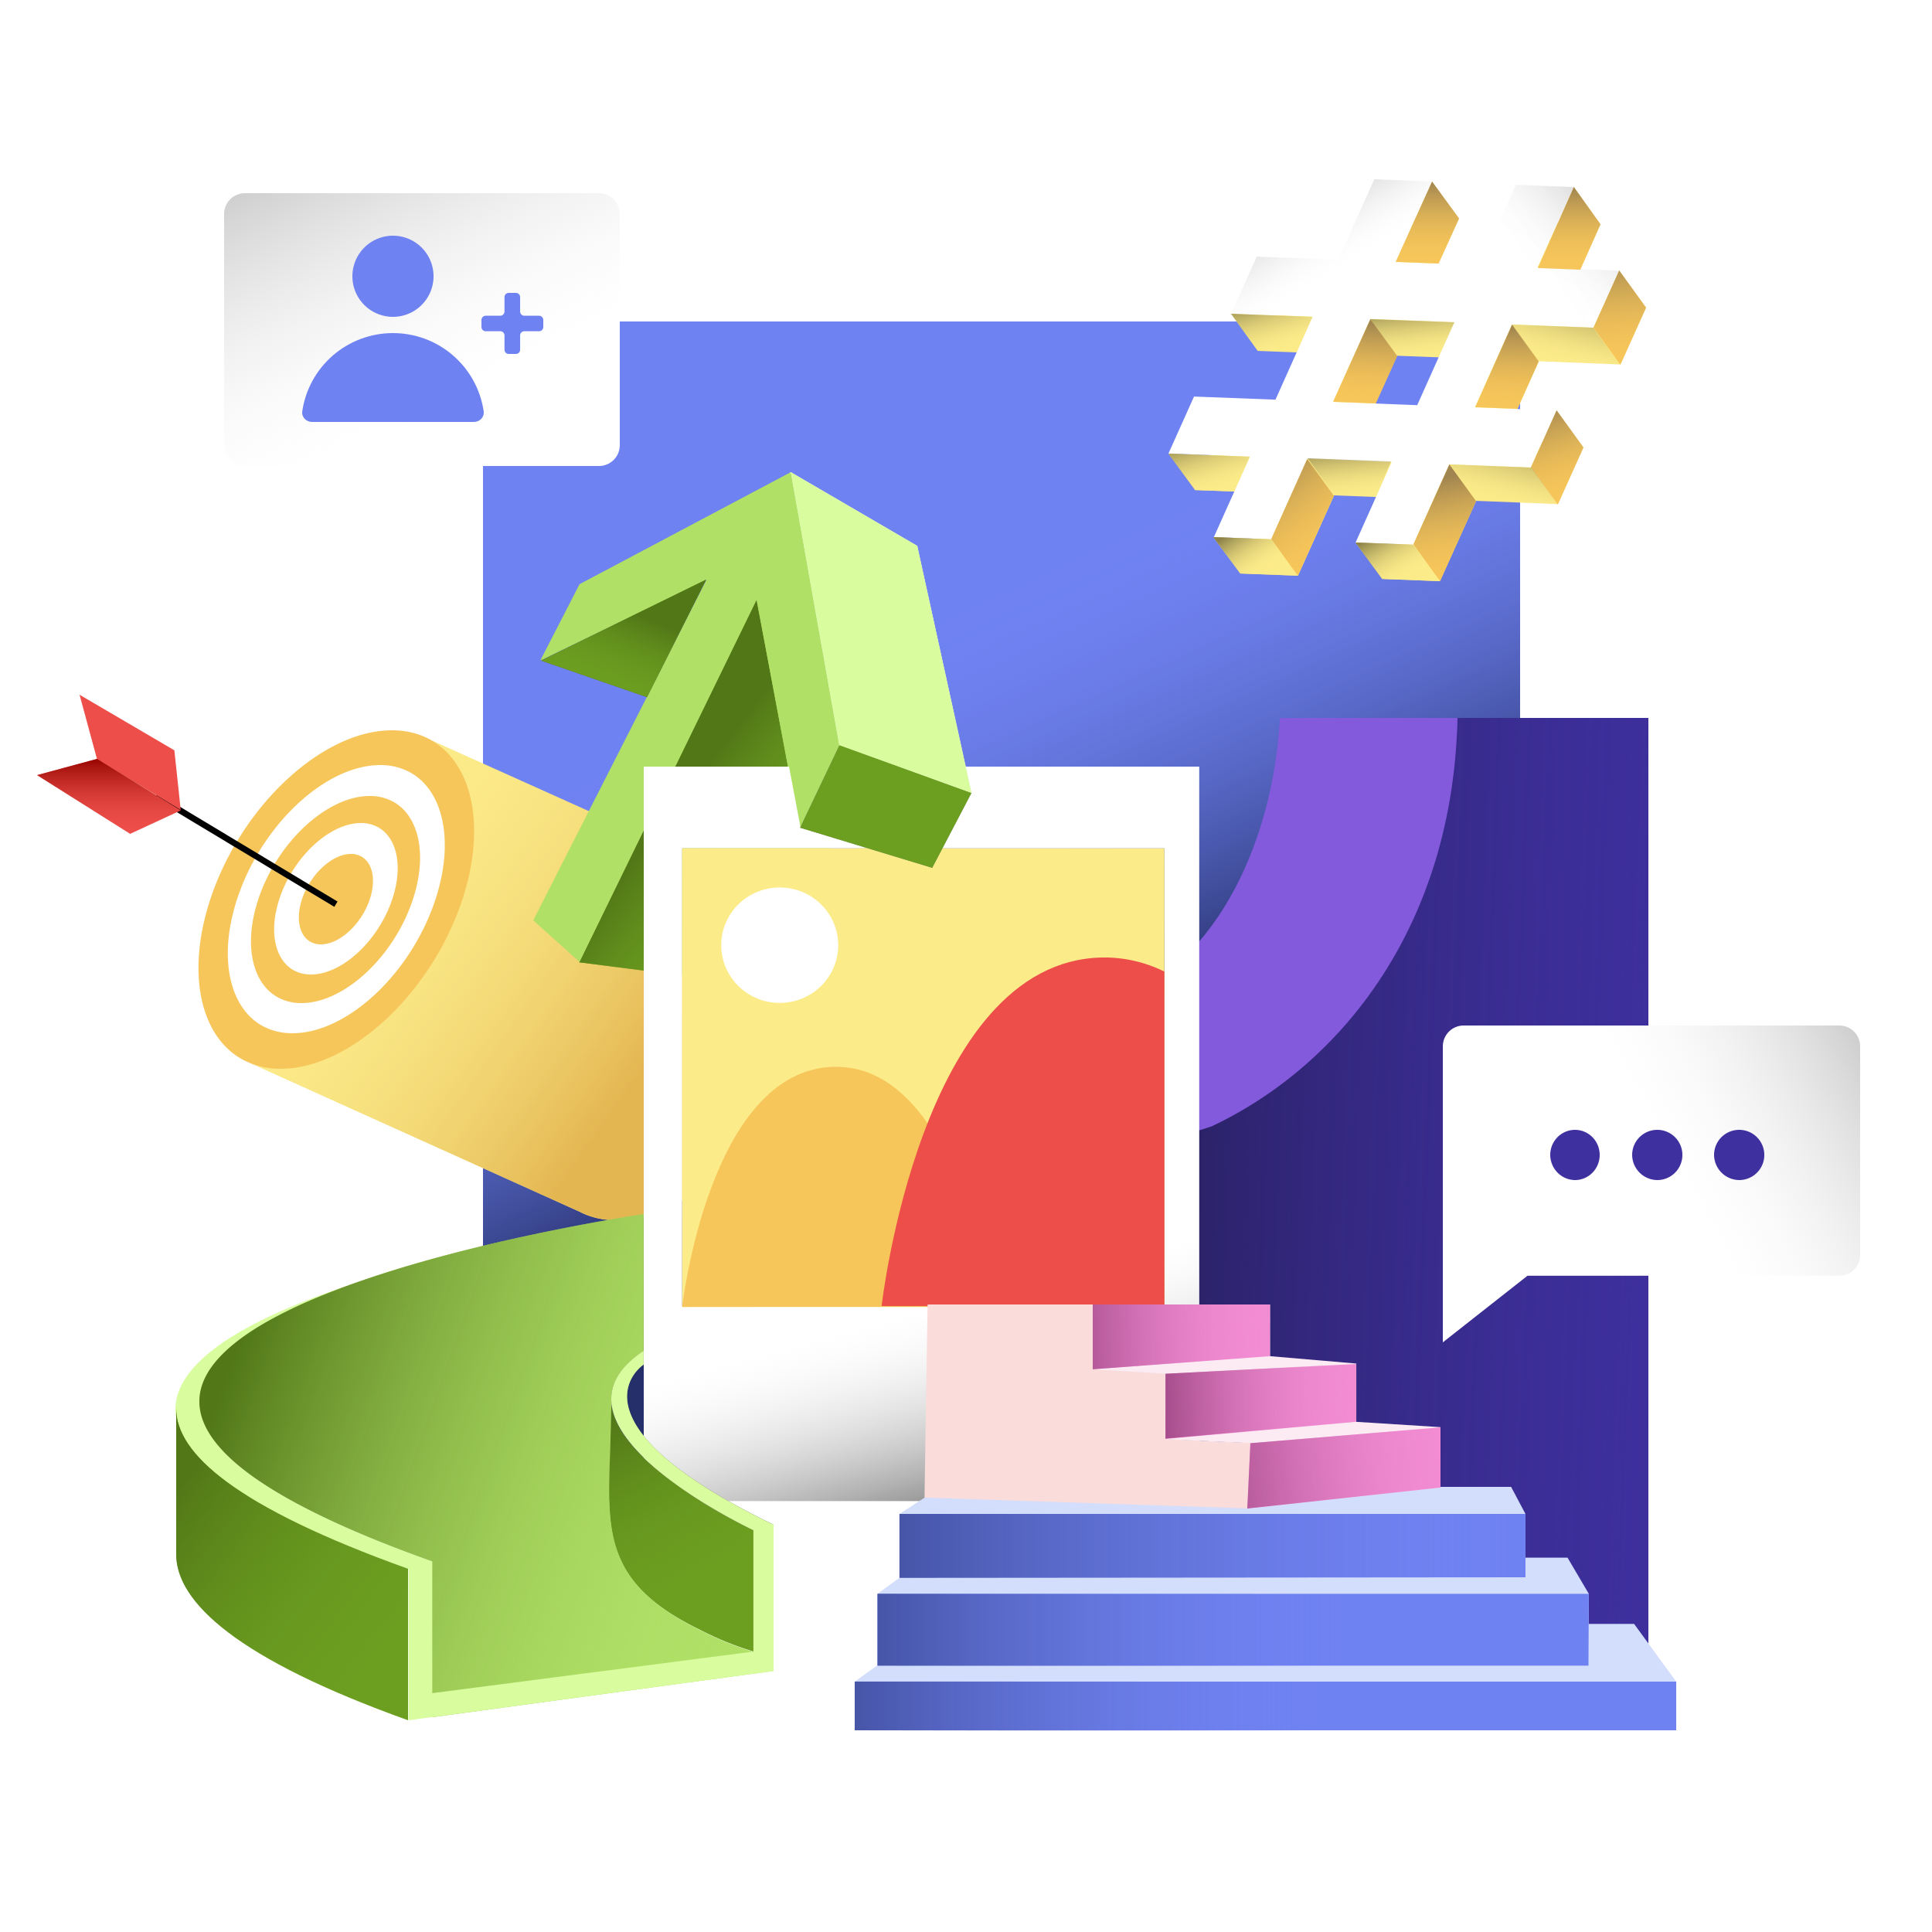 <svg xmlns="http://www.w3.org/2000/svg" viewBox="0 0 3000 3000" width="3000" height="3000"><g transform="translate(750.0 499.2) rotate(0.0 805.2 915.6) scale(1.2 1.2)"><svg width="1342" height="1526" viewBox="0 0 1342 1526"><linearGradient id="a" gradientTransform="matrix(1 0 0 -1 2473.959 -1848.675)" gradientUnits="userSpaceOnUse" x1="-1716.503" x2="-1958.213" y1="-2799.584" y2="-2274.235"><stop offset="0" stop-color="#252f6a"/><stop offset="1" stop-color="#6f82f1" stop-opacity="0"/></linearGradient><path d="M1342 0H0v1526h1342z" fill="#6f82f1"/><path d="M1342 0H0v1526h1342z" fill="url(#a)"/></svg></g><g transform="translate(1840.8 1114.8) rotate(0.0 359.4 720) scale(1.2 1.2)"><svg width="599" height="1200" viewBox="0 0 599 1200"><linearGradient id="b" gradientTransform="matrix(1 0 0 -1 2473.959 -9508.005)" gradientUnits="userSpaceOnUse" x1="-2553.614" x2="-1677.374" y1="-10093.094" y2="-10127.554"><stop offset="0" stop-color="#271f5c"/><stop offset="1" stop-color="#3f30a0" stop-opacity="0"/></linearGradient><path d="M599 0v1200H0V373.17c9.41.98 18.87 1.47 28.33 1.47 175.17 0 317.86-166.55 323.7-374.64H599z" fill="#3f30a0"/><path d="M599 0v1200H0V373.17c9.41.98 18.87 1.47 28.33 1.47 175.17 0 317.86-166.55 323.7-374.64H599z" fill="url(#b)"/><path d="M352 0c-5.84 268.12-149.7 449.01-318.28 528.56-9.44 2.7-9.44 4.05-33.72 9.44V308.06C67.81 242.14 114.8 129.86 122.3.04z" fill="#835adb"/></svg></g><g transform="translate(57.6 1078.8) rotate(0.0 600.0 408.0) scale(1.199 1.2)"><svg width="1000.999" height="680" viewBox="0 0 1000.999 680"><linearGradient id="c" gradientTransform="matrix(1 0 0 -1 2473.959 -962.672)" gradientUnits="userSpaceOnUse" x1="-2085.875" x2="-1690.609" y1="-1171.089" y2="-1450.139"><stop offset="0" stop-color="#fceb89" stop-opacity="0"/><stop offset="1" stop-color="#e3b652"/></linearGradient><linearGradient id="d" gradientTransform="matrix(1 0 0 -1 2473.959 -962.672)" gradientUnits="userSpaceOnUse" x1="-2380.959" x2="-2380.959" y1="-1045.672" y2="-1142.672"><stop offset="0" stop-color="#970500"/><stop offset="1" stop-color="#ed4e49" stop-opacity="0"/></linearGradient><path d="M276 477a85.445 85.445 0 0 1-9-4z" fill="#cacaca"/><path d="M985.75 461.19C945.95 582.02 840.487 680 750.359 680c-18.004 0-34.054-3.9-47.867-11.12L276 476.64a104.817 104.817 0 0 0 38.38 6.84c90.195 0 195.646-97.97 235.441-218.84 27.41-83.14 16.643-155.45-22.114-192.517A92.393 92.393 0 0 0 508.571 58L937.22 250.88a92.241 92.241 0 0 1 26.38 17.79c38.76 37.01 49.54 109.33 22.15 192.52z" fill="#fceb89"/><path d="M985.75 461.19C945.95 582.02 840.487 680 750.359 680c-18.004 0-34.054-3.9-47.867-11.12L276 476.64a104.817 104.817 0 0 0 38.38 6.84c90.195 0 195.646-97.97 235.441-218.84 27.41-83.14 16.643-155.45-22.114-192.517A92.393 92.393 0 0 0 508.571 58L937.22 250.88a92.241 92.241 0 0 1 26.38 17.79c38.76 37.01 49.54 109.33 22.15 192.52z" fill="url(#c)"/><path d="M550.743 265.04C510.917 385.98 405.548 484 315.43 484c-13.105.12-26.117-2.2-38.37-6.85l-9.431-4.27c-55.48-28.95-75.231-111.07-43.382-207.92C264.018 144.07 369.455 46 459.587 46c18.861 0 35.621 4.313 49.848 12.237a92.265 92.265 0 0 1 19.132 14.124c38.801 37.119 49.579 109.489 22.176 192.679z" fill="#f7c65a"/><path d="M516.017 264.51C484.664 360.37 401.736 438 330.761 438a82.637 82.637 0 0 1-30.197-5.4l-7.475-3.38c-43.588-22.95-59.157-87.97-34.096-164.71 31.353-95.86 114.281-173.5 185.256-173.5a79.439 79.439 0 0 1 39.272 9.68 73.402 73.402 0 0 1 15.059 11.19c30.492 29.43 38.963 86.76 17.437 152.63z" fill="#fff"/><path d="M486.643 264.98C462.229 339.05 397.569 399 342.265 399a64.908 64.908 0 0 1-23.522-4.19l-5.827-2.63c-33.972-17.68-46.112-67.95-26.55-127.16 24.333-74.07 89.074-134.01 144.364-134.01a62.216 62.216 0 0 1 30.606 7.49 56.538 56.538 0 0 1 11.735 8.63c23.765 22.69 30.376 66.97 13.572 117.85z" fill="#f7c65a"/><path d="M460.154 264c-17.855 54.13-65.061 98-105.476 98a47.62 47.62 0 0 1-17.197-3.06l-4.235-1.92c-24.833-12.94-33.693-49.67-19.401-93.02 17.841-54.11 65.061-97.99 105.477-97.99a45.258 45.258 0 0 1 22.345 5.49 40.914 40.914 0 0 1 8.578 6.32c17.371 16.59 22.198 48.96 9.909 86.18z" fill="#fff"/><path d="M430.942 264.47C420.231 296.74 391.885 323 367.623 323c-3.524.04-7.025-.58-10.318-1.83l-2.556-1.09c-14.876-7.68-20.218-29.68-11.658-55.56 10.725-32.28 39.071-58.52 63.332-58.52a27.67 27.67 0 0 1 13.429 3.28 25.355 25.355 0 0 1 5.139 3.78c10.36 9.86 13.254 29.19 5.951 51.41z" fill="#f7c65a"/><path d="m151.94 134.43 4.12-6.858 233 140-4.12 6.857z"/><path d="M77.662 83.507 186 149l-8.238-77.118L55 0z" fill="#ed4e49"/><path d="M77.635 83 186 149.65 120.482 180 0 103.99z" fill="#ed4e49"/><path d="M77.635 83 186 149.65 120.482 180 0 103.99z" fill="url(#d)"/></svg></g><g transform="translate(828.0 733.2) rotate(0.0 340.2 397.8) scale(1.209 1.209)"><svg width="563" height="658" viewBox="0 0 563 658"><linearGradient id="e" gradientTransform="matrix(1 0 0 -1 2473.959 -4137.005)" gradientUnits="userSpaceOnUse" x1="-2279.819" x2="-2140.844" y1="-4549.847" y2="-4657.987"><stop offset="0" stop-color="#517717"/><stop offset="1" stop-color="#6c9e20" stop-opacity="0"/></linearGradient><linearGradient xmlns:xlink="http://www.w3.org/1999/xlink" id="f" x1="-2353.218" x2="-2391.777" xlink:href="#e" y1="-4314.992" y2="-4412.652"/><linearGradient xmlns:xlink="http://www.w3.org/1999/xlink" id="g" x1="-2077.685" x2="-1975.945" xlink:href="#e" y1="-4477.762" y2="-4652.943"/><path d="M59 629.49 280.154 658 394 464.11 286.62 163z" fill="#6c9e20"/><path d="M59 629.49 280.154 658 394 464.11 286.62 163z" fill="url(#e)"/><path d="M59.464 629 286.77 163.607l55.96 297.123L394 353.964 331.05 0 59.464 143.902 9.337 241.391l213.3-103.294L0 575.62z" fill="#b0e066"/><path d="M10 241.988 146.136 289 222 138z" fill="#575756"/><path d="M392.83 353 342 460.08 512.35 512 563 415.06z" fill="#9c9c9b"/><path d="m330 0 163.05 95.329L563 415l-170.49-61.751z" fill="#ececec"/><path d="m394 354.175-11.34 23.655-11.16 23.29L342.8 461l-15.63-83.17-40.23-214.094L182.625 377.8l-65.065-32.023 29.184-57.504 76.208-150.148L10 241.526l50.041-97.538L331.16 0z" fill="#b0e066"/><path d="m222 138-75.864 151L10 241.988z" fill="#6c9e20"/><path d="m222 138-75.864 151L10 241.988z" fill="url(#f)"/><path d="m563 415.06-35.25 67.48-15.4 29.46-96.68-29.46-28.85-8.81L342 460.08l28.49-60.01 11.09-23.34L392.83 353l65.06 23.72z" fill="#6c9e20"/><path d="m563 415.06-35.25 67.48-15.4 29.46-96.68-29.46-28.85-8.81L342 460.08l28.49-60.01 11.09-23.34L392.83 353l65.06 23.72z" fill="url(#g)"/><path d="m563 415-105.32-38.15-65.17-23.601L330 0l163.05 95.342 61.6 281.508z" fill="#d9fd9e"/></svg></g><g transform="translate(999.6 1190.4) rotate(0.0 431.4 570) scale(1.203 1.203)"><svg width="717" height="948" viewBox="0 0 717 948"><linearGradient id="h" gradientTransform="matrix(1 0 0 -1 2473.959 -8202.005)" gradientUnits="userSpaceOnUse" x1="-1951.297" x2="-2059.617" y1="-9287.292" y2="-8883.942"><stop offset=".124" stop-color="#1f1f1f"/><stop offset="1" stop-color="#f3f3f3" stop-opacity="0"/></linearGradient><path d="M229.67 0H0v948h717V0zm442.36 696.35H49.651v-590.9H672.03z" fill="#fff"/><path d="M229.67 0H0v948h717V0zm442.36 696.35H49.651v-590.9H672.03z" fill="url(#h)"/><path d="M672.03 105.45H49.651v592l622.379-1.1z" fill="#fceb89"/><path d="M175.5 305c41.7 0 75.5-33.34 75.5-74.5S217.2 156 175.5 156 100 189.36 100 230.5s33.8 74.5 75.5 74.5z" fill="#fff"/><path d="M449.651 697.45h-400s34.505-306.58 195.95-309.97c44.59-.93 80.12 22.3 108.21 56.39 73.51 89.44 95.84 253.58 95.84 253.58z" fill="#f7c65a"/><path d="M672.03 264.54v431.81h-365s50.05-445.01 284.19-449.96c27.53-.63 56.16 5.86 80.81 18.15z" fill="#ed4e49"/></svg></g><g transform="translate(348.0 300.0) rotate(0.0 307.2 211.8) scale(1.2 1.2)"><svg width="512" height="353" viewBox="0 0 512 353"><linearGradient id="i" gradientTransform="matrix(1 0 0 -1 2473.959 -8872.675)" gradientUnits="userSpaceOnUse" x1="-2371.928" x2="-2164.443" y1="-8733.229" y2="-9158.99"><stop offset=".032" stop-color="#bcbbbb"/><stop offset="1" stop-color="#fff" stop-opacity="0"/></linearGradient><path d="M485.053 0H26.947A26.946 26.946 0 0 0 0 26.947v299.106A26.947 26.947 0 0 0 26.947 353h458.106A26.946 26.946 0 0 0 512 326.053V26.947A26.947 26.947 0 0 0 485.053 0z" fill="#fff"/><path d="M485.053 0H26.947A26.946 26.946 0 0 0 0 26.947v299.106A26.947 26.947 0 0 0 26.947 353h458.106A26.946 26.946 0 0 0 512 326.053V26.947A26.947 26.947 0 0 0 485.053 0z" fill="url(#i)"/><g fill="#6f82f1"><path d="M218.5 160a52.503 52.503 0 0 0 51.491-62.742 52.503 52.503 0 0 0-41.249-41.249 52.502 52.502 0 0 0-53.894 22.324 52.494 52.494 0 0 0 6.529 66.29A52.499 52.499 0 0 0 218.5 160z"/><path d="M335.871 282.198c1.108 7.521-5.079 13.802-12.683 13.802H113.823c-7.618 0-13.791-6.281-12.697-13.802 4.134-28.118 18.267-53.814 39.818-72.394S190.025 181 218.505 181s56.011 10.224 77.562 28.804 35.684 44.276 39.818 72.394z" fill-rule="evenodd"/><path d="M333 164.055a5.535 5.535 0 0 1 1.628-3.893 5.465 5.465 0 0 1 3.893-1.597h18.763a5.485 5.485 0 0 0 3.888-1.592 5.531 5.531 0 0 0 1.633-3.885V134.49a5.528 5.528 0 0 1 1.623-3.888 5.485 5.485 0 0 1 3.885-1.602h9.201a5.485 5.485 0 0 1 3.893 1.597 5.526 5.526 0 0 1 1.628 3.893v18.598a5.531 5.531 0 0 0 1.633 3.885 5.485 5.485 0 0 0 3.888 1.592h18.923a5.465 5.465 0 0 1 3.893 1.597 5.522 5.522 0 0 1 1.628 3.893v9.064a5.535 5.535 0 0 1-1.628 3.893 5.465 5.465 0 0 1-3.893 1.597h-18.91a5.485 5.485 0 0 0-3.888 1.592 5.531 5.531 0 0 0-1.633 3.885v18.437a5.52 5.52 0 0 1-1.629 3.889 5.469 5.469 0 0 1-3.892 1.588h-9.214a5.46 5.46 0 0 1-3.884-1.593 5.517 5.517 0 0 1-1.624-3.884v-18.437a5.531 5.531 0 0 0-1.633-3.885 5.485 5.485 0 0 0-3.888-1.592h-18.763a5.465 5.465 0 0 1-3.893-1.597 5.522 5.522 0 0 1-1.628-3.893z"/></g></svg></g><g transform="translate(1814.4 278.4) rotate(0.0 370.8 312.0) scale(1.2 1.2)"><svg width="618" height="520" viewBox="0 0 618 520"><linearGradient id="j" gradientTransform="matrix(1 0 0 -1 2473.959 -10852.672)" gradientUnits="userSpaceOnUse" x1="-2319.017" x2="-2049.347" y1="-10863.736" y2="-11308.987"><stop offset="0" stop-color="#bcbbbb"/><stop offset=".248" stop-color="#fff" stop-opacity="0"/></linearGradient><linearGradient xmlns:xlink="http://www.w3.org/1999/xlink" id="m" x1="-1911.496" x2="-2409.476" xlink:href="#j" y1="-10822.784" y2="-11312.381"/><linearGradient id="l" gradientTransform="matrix(1 0 0 -1 2473.959 -10852.672)" gradientUnits="userSpaceOnUse" x1="-2385.059" x2="-2349.409" y1="-11304.607" y2="-11357.956"><stop offset="0" stop-color="#8d834a"/><stop offset="1" stop-color="#fceb89" stop-opacity="0"/></linearGradient><linearGradient id="k" gradientTransform="matrix(1 0 0 -1 2473.959 -10852.672)" gradientUnits="userSpaceOnUse" x1="-2352.526" x2="-2263.886" y1="-11223.096" y2="-11337.286"><stop offset="0" stop-color="#a08550"/><stop offset="1" stop-color="#f7c65a" stop-opacity="0"/></linearGradient><linearGradient xmlns:xlink="http://www.w3.org/1999/xlink" id="n" x1="-2215.608" x2="-2221.138" xlink:href="#k" y1="-11038.405" y2="-11142.582"/><linearGradient xmlns:xlink="http://www.w3.org/1999/xlink" id="o" x1="-2138.959" x2="-2138.959" xlink:href="#k" y1="-10855.672" y2="-10961.672"/><linearGradient xmlns:xlink="http://www.w3.org/1999/xlink" id="p" x1="-1955.459" x2="-1955.459" xlink:href="#k" y1="-10862.672" y2="-10969.672"/><linearGradient xmlns:xlink="http://www.w3.org/1999/xlink" id="q" x1="-2033.766" x2="-2036.896" xlink:href="#k" y1="-11043.763" y2="-11149.645"/><linearGradient xmlns:xlink="http://www.w3.org/1999/xlink" id="r" x1="-2127.289" x2="-2102.639" xlink:href="#k" y1="-11239.985" y2="-11370.053"/><linearGradient xmlns:xlink="http://www.w3.org/1999/xlink" id="s" x1="-1992.361" x2="-1953.14" xlink:href="#k" y1="-11146.306" y2="-11267.926"/><linearGradient xmlns:xlink="http://www.w3.org/1999/xlink" id="t" x1="-1897.128" x2="-1884.618" xlink:href="#k" y1="-10950.431" y2="-11092.201"/><linearGradient xmlns:xlink="http://www.w3.org/1999/xlink" id="u" x1="-2024.843" x2="-2045.843" xlink:href="#l" y1="-11184.503" y2="-11272.263"/><linearGradient xmlns:xlink="http://www.w3.org/1999/xlink" id="v" x1="-1944.843" x2="-1965.843" xlink:href="#l" y1="-11003.503" y2="-11091.263"/><linearGradient xmlns:xlink="http://www.w3.org/1999/xlink" id="w" x1="-2242.358" x2="-2234.438" xlink:href="#l" y1="-11194.705" y2="-11264.041"/><linearGradient xmlns:xlink="http://www.w3.org/1999/xlink" id="x" x1="-2160.749" x2="-2153.189" xlink:href="#l" y1="-11015.061" y2="-11083.087"/><linearGradient xmlns:xlink="http://www.w3.org/1999/xlink" id="y" x1="-2429.3" x2="-2408.28" xlink:href="#l" y1="-11183.502" y2="-11253.728"/><linearGradient xmlns:xlink="http://www.w3.org/1999/xlink" id="z" x1="-2348.3" x2="-2327.28" xlink:href="#l" y1="-11002.502" y2="-11072.728"/><linearGradient xmlns:xlink="http://www.w3.org/1999/xlink" id="A" x1="-2199.825" x2="-2166.645" xlink:href="#l" y1="-11308.845" y2="-11366.444"/><path d="M584.89 239.531 618 165.919l-105.59-4.04 46.74-103.886-74.77-2.896-46.72 103.9-108.88-4.215 46.76-103.9L300.77 48l-46.76 103.873-105.54-4.04-33.12 73.558 105.6 4.04-48.21 107.118-105.63-4.04L34 402.067l105.59 4.04-46.74 103.887 74.77 2.882 46.76-103.873 108.86 4.215-46.74 103.873L351.27 520l46.76-103.9 105.58 4.04 33.12-73.544-105.6-4.04 48.21-107.119zM356.35 339.647l-108.88-4.216 48.22-107.118 108.86 4.215z" fill="#fceb89"/><path d="M549.95 191.942 583 118.226l-105.42-4.048 46.68-104.096-74.63-2.97-46.67 104.123-108.69-4.224L340.95 2.902 266.29 0l-46.67 104.109-105.39-4.048-33.07 73.702 105.39 4.049-48.1 107.362-105.39-4.049L0 354.828l105.42 4.048-46.68 104.11 74.64 2.902 46.68-104.123 108.67 4.237-46.66 104.11L316.71 473l46.7-104.123 105.4 4.049 33.05-73.703-105.4-4.048 48.11-107.349zm-228.1 100.344-108.69-4.224 48.13-107.348 108.67 4.224z" fill="#fff"/><path d="M549.95 191.942 583 118.226l-105.42-4.048 46.68-104.096-74.63-2.97-46.67 104.123-108.69-4.224L340.95 2.902 266.29 0l-46.67 104.109-105.39-4.048-33.07 73.702 105.39 4.049-48.1 107.362-105.39-4.049L0 354.828l105.42 4.048-46.68 104.11 74.64 2.902 46.68-104.123 108.67 4.237-46.66 104.11L316.71 473l46.7-104.123 105.4 4.049 33.05-73.703-105.4-4.048 48.11-107.349zm-228.1 100.344-108.69-4.224 48.13-107.348 108.67 4.224z" fill="url(#j)"/><path d="M549.95 191.942 583 118.226l-105.42-4.048 46.68-104.096-74.63-2.97-46.67 104.123-108.69-4.224L340.95 2.902 266.29 0l-46.67 104.109-105.39-4.048-33.07 73.702 105.39 4.049-48.1 107.362-105.39-4.049L0 354.828l105.42 4.048-46.68 104.11 74.64 2.902 46.68-104.123 108.67 4.237-46.66 104.11L316.71 473l46.7-104.123 105.4 4.049 33.05-73.703-105.4-4.048 48.11-107.349zm-228.1 100.344-108.69-4.224 48.13-107.348 108.67 4.224z" fill="url(#m)"/><path d="m0 355 34.45 47.088L84.58 404 105 359.036zm58 108 34.83 47.155L168 513l-34.83-47.142z" fill="#fceb89"/><path d="m58 463 34.83 47.155L168 513l-34.83-47.142z" fill="url(#l)"/><path d="m242 470 34.51 47.129L351 520l-34.51-47.142z" fill="#fceb89"/><path d="M179.53 362 214 409.566 167.47 513 133 465.447z" fill="#f7c65a"/><path d="M179.53 362 214 409.566 167.47 513 133 465.447z" fill="url(#k)"/><path d="M261.32 181 296 228.665 268.31 290 213 287.876z" fill="#f7c65a"/><path d="M261.32 181 296 228.665 268.31 290 213 287.876z" fill="url(#n)"/><path d="m81 174 34.45 48.036L165.58 224 186 178.117z" fill="#fceb89"/><path d="M294 106.859 341.1 3 376 50.742 349.59 109z" fill="#f7c65a"/><path d="M294 106.859 341.1 3 376 50.742 349.59 109z" fill="url(#o)"/><path d="M478 114.852 524.53 10 559 58.199 532.91 117z" fill="#f7c65a"/><path d="M478 114.852 524.53 10 559 58.199 532.91 117z" fill="url(#p)"/><path d="M444.71 188 479 235.655 451.6 297l-54.6-2.136z" fill="#f7c65a"/><path d="M444.71 188 479 235.655 451.6 297l-54.6-2.136z" fill="url(#q)"/><path d="M317 472.371 351.47 520 398 416.549 363.53 369z" fill="#f7c65a"/><path d="M317 472.371 351.47 520 398 416.549 363.53 369z" fill="url(#r)"/><path d="M469 372.961 503.8 421l33.2-73.961L502.26 299z" fill="#f7c65a"/><path d="M469 372.961 503.8 421l33.2-73.961L502.26 299z" fill="url(#s)"/><path d="M550 191.975 584.77 240 618 166.039 583.23 118z" fill="#f7c65a"/><path d="M550 191.975 584.77 240 618 166.039 583.23 118z" fill="url(#t)"/><path d="M398.33 416.948 364 369l105.67 4.052L504 421z" fill="url(#u)"/><path d="M478.33 235.948 444 188l105.67 4.052L584 240z" fill="url(#v)"/><path d="M214.88 409.28 180 361l108 4.08L267.2 412z" fill="url(#w)"/><path d="M296.2 228.333 261 181l109 4-20.99 46z" fill="url(#x)"/><path d="M105 359.054 0 355l34.33 47.973L84.81 405z" fill="url(#y)"/><path d="M186 178.054 81 174l34.33 47.973L165.81 224z" fill="url(#z)"/><path d="M316.69 472.667 242 470l34.31 47.333L351 520z" fill="url(#A)"/></svg></g><g transform="translate(272.4 1885.2) rotate(0.0 464.4 393.0) scale(1.2 1.2)"><svg width="774" height="655" viewBox="0 0 774 655"><linearGradient id="B" gradientTransform="matrix(1 0 0 -1 2473.959 -4131.005)" gradientUnits="userSpaceOnUse" x1="-2475.603" x2="-2194.725" y1="-4490.241" y2="-4702.691"><stop offset="0" stop-color="#517717"/><stop offset="1" stop-color="#6c9e20" stop-opacity="0"/></linearGradient><linearGradient xmlns:xlink="http://www.w3.org/1999/xlink" id="C" x1="-1898.487" x2="-1788.954" xlink:href="#B" y1="-4389.125" y2="-4604.315"/><linearGradient id="D" gradientTransform="matrix(1 0 0 -1 2473.959 -4131.005)" gradientUnits="userSpaceOnUse" x1="-2400.286" x2="-1726.143" y1="-4316.435" y2="-4555.195"><stop offset="0" stop-color="#517717"/><stop offset="1" stop-color="#b0e066" stop-opacity="0"/></linearGradient><path d="M333 449.73v201.03L301.629 655V459.52c-112.015-39.8-187.928-77.17-235.571-111.99C19.602 313.59 0 282.04 0 252.97 0 178.12 129.973 119.74 266.133 79 92.495 135.08-54.963 220.61 90.594 332.72 137.711 368.99 215.471 408.01 333 449.73z" fill="#d9fd9e"/><path d="M301 459.01V655C80.991 576.23 1 502.52 1 440.16V252c0 29.14 19.493 60.77 65.677 94.77C114.112 381.73 189.583 419.13 301 459.01z" fill="#6c9e20"/><path d="M301 459.01V655C80.991 576.23 1 502.52 1 440.16V252c0 29.14 19.493 60.77 65.677 94.77C114.112 381.73 189.583 419.13 301 459.01z" fill="url(#B)"/><path d="m681.204 371.78-.98-.62C649.355 351.42 614.46 325.38 591 297c15.166 18.74 35.096 36.14 55.725 51.44l.59.43A597.033 597.033 0 0 0 701 384a821.755 821.755 0 0 1-19.796-12.22z" fill="#706f6f"/><path d="M748 408.69V566a403.159 403.159 0 0 1-69.671-28.32c-45.748-22.14-74.004-45.23-91.294-70.75-14.626-21.6-21.407-44.94-24.219-70.95-3.755-34.28-.673-73.17.269-118.75.201-10.07.713-20.47.699-31.23.269 1.51.579 3.01.956 4.52 6.35 35.36 43.056 70.45 81.982 98.51l.579.42a602.14 602.14 0 0 0 54.292 34.96c18.582 10.65 33.813 18.26 41.348 21.86l.928.46.229.1.646.31.417.2.753.37.512.24c.158.06.311.13.457.21.135.09.31.15.444.22l.471.2.175.1z" fill="#6c9e20"/><path d="M748 408.69V566a403.159 403.159 0 0 1-69.671-28.32c-45.748-22.14-74.004-45.23-91.294-70.75-14.626-21.6-21.407-44.94-24.219-70.95-3.755-34.28-.673-73.17.269-118.75.201-10.07.713-20.47.699-31.23.269 1.51.579 3.01.956 4.52 6.35 35.36 43.056 70.45 81.982 98.51l.579.42a602.14 602.14 0 0 0 54.292 34.96c18.582 10.65 33.813 18.26 41.348 21.86l.928.46.229.1.646.31.417.2.753.37.512.24c.158.06.311.13.457.21.135.09.31.15.444.22l.471.2.175.1z" fill="url(#C)"/><path d="M773.91 401.89c-2.39-1.16-4.75-2.31-7.08-3.47l-.28-.13-6.73-3.33c-3.68-1.87-7.3-3.7-10.844-5.55-2.021-1.04-4.041-2.06-5.967-3.1-4.436-2.32-8.741-4.62-12.916-6.88a737.885 737.885 0 0 1-23.637-13.32l-6.735-4.04c-4.417-2.7-8.709-5.34-12.875-7.92l-4.041-2.59c-3.69-2.36-7.241-4.7-10.653-7.03-2.29-1.53-4.512-3.06-6.64-4.59-106.792-74.55-82.737-121.42-67.666-138l.579-.62.579-.62 1.199-1.18c.714-.69 1.347-1.35 1.98-1.83l.633-.55c.8-.69 1.636-1.34 2.505-1.94V177c-31.678 20.99-42.937 43.76-41.133 66.56 0-.59-.134-1.1-.188-1.75v3.29c.269 1.51.579 3.04.956 4.56a87.153 87.153 0 0 0 2.923 9.62c.121.32.229.65.364.97a108.82 108.82 0 0 0 4.862 10.97 146.42 146.42 0 0 0 17.051 25.79l.363.45c23.664 28.41 58.871 54.5 89.983 74.27l.983.62a578.61 578.61 0 0 0 20.068 12.2c18.546 10.73 33.766 18.39 41.281 22.04l.929.44.229.12.647.31.404.2.754.37.525.24c.158.06.311.13.458.22.14.08.284.15.431.21l.472.21.175.09 5.052-1.35 1.04-.28.52-.14 1.68-.46 1.77-.47 4.43-1.2 2.21-.59 4.51-1.22 1.67-.46.74-.2.66-.17.84-.23.95-.27h.07z" fill="#706f6f"/><path d="M774 401.36V591.2l-26.2 3.54-5.919.81L332.42 651V449.46C215.013 407.68 137.291 368.47 90.204 332.2-55.277 219.83 92.065 134.07 265.647 77.92 423.829 26.7 605.906 0 605.906 0v177.32c-31.634 20.89-43.486 43.58-41.679 66.29 0-.6-.135-1.11-.189-1.76v3.32c0 10.78-.499 21.24-.701 31.35-.931 45.75-4.046 84.78-.256 119.19 2.831 26.09 9.587 49.53 24.177 71.2 17.246 25.61 45.455 48.8 91.072 71.02a401.413 401.413 0 0 0 69.484 28.41V408.42l5.056-1.35 1.03-.28.52-.15 1.69-.45 1.76-.47 4.43-1.2 2.21-.58 4.49-1.22 1.68-.45.74-.2.65-.18.84-.22.96-.27z" fill="#b0e066"/><path d="M774 401.36V591.2l-26.2 3.54-5.919.81L332.42 651V449.46C215.013 407.68 137.291 368.47 90.204 332.2-55.277 219.83 92.065 134.07 265.647 77.92 423.829 26.7 605.906 0 605.906 0v177.32c-31.634 20.89-43.486 43.58-41.679 66.29 0-.6-.135-1.11-.189-1.76v3.32c0 10.78-.499 21.24-.701 31.35-.931 45.75-4.046 84.78-.256 119.19 2.831 26.09 9.587 49.53 24.177 71.2 17.246 25.61 45.455 48.8 91.072 71.02a401.413 401.413 0 0 0 69.484 28.41V408.42l5.056-1.35 1.03-.28.52-.15 1.69-.45 1.76-.47 4.43-1.2 2.21-.58 4.49-1.22 1.68-.45.74-.2.65-.18.84-.22.96-.27z" fill="url(#D)"/><path d="M701 384a598.51 598.51 0 0 1-53.967-35l-.578-.42c-38.669-28.13-75.135-63.3-81.501-98.73a68.529 68.529 0 0 1-.954-4.54V242c.032.58.095 1.16.188 1.74a76.217 76.217 0 0 0 3.707 15.62l.349.97c4.406 12.39 12.089 24.67 21.853 36.53l.376.44c23.559 28.25 58.601 54.2 89.587 73.85l.981.62c6.904 4.45 13.619 8.52 19.959 12.23z" fill="#c5c5c5"/><g fill="#d9fd9e"><path d="M774 401.96h-.17l-.96.27-.84.23-.65.17-.75.21-1.66.45-4.51 1.22-2.21.59-4.42 1.19-1.76.48-1.68.46-.54.14-1.02.28-5.053 1.35-.175-.09-.471-.21a3.744 3.744 0 0 0-.444-.21l-.444-.22-.525-.24-.754-.38-.404-.19-.646-.31-.229-.12-.929-.44c-10.083-5-34.057-17.27-61.29-34.28l-.982-.62c-10.769-6.74-22.104-14.26-33.156-22.34l-.579-.41c-38.796-28.33-75.384-63.66-81.791-99.29a61.77 61.77 0 0 1-.781-6.08c-1.804-22.83 10.042-45.6 41.73-66.57v17.83l-.605.39c-.875.6-1.712 1.24-2.504 1.95l-.633.53c-.592.52-1.265 1.11-1.979 1.83l-1.184 1.2-.593.6-.578.62c-14.97 16.65-38.823 63.49 67.603 138 2.221 1.53 4.429 3.05 6.636 4.6 3.419 2.32 6.969 4.66 10.648 7.03l4.039 2.59c4.137 2.6 8.422 5.24 12.855 7.92 2.208 1.34 4.451 2.69 6.731 4.04 7.44 4.35 15.31 8.78 23.611 13.32 4.182 2.28 8.485 4.58 12.91 6.89 1.965 1.02 3.944 2.06 5.95 3.09 3.536 1.83 7.166 3.67 10.846 5.54 2.21 1.14 4.45 2.25 6.73 3.33l.29.15 7.06 3.47z"/><path d="m748 408.1 26-7.1v190.44L748 595z"/><path d="M332 619.97 749 566v28.51L332 651z"/></g></svg></g><g transform="translate(1327.2 2025.6) rotate(0.0 637.8 331.2) scale(1.2 1.2)"><svg width="1063" height="552" viewBox="0 0 1063 552"><linearGradient id="E" gradientTransform="matrix(1 0 0 -1 2473.959 1328.995)" gradientUnits="userSpaceOnUse" x1="-2697.74" x2="-1625.564" y1="1016.645" y2="1016.645"><stop offset="0" stop-color="#252f6a"/><stop offset="1" stop-color="#6f82f1" stop-opacity="0"/></linearGradient><linearGradient xmlns:xlink="http://www.w3.org/1999/xlink" id="F" x1="-2658.528" x2="-1843.807" xlink:href="#E" y1="907.825" y2="907.825"/><linearGradient xmlns:xlink="http://www.w3.org/1999/xlink" id="G" x1="-2687.828" x2="-1873.799" xlink:href="#E" y1="809.02" y2="809.02"/><linearGradient id="H" gradientTransform="matrix(1 0 0 -1 2473.959 1328.995)" gradientUnits="userSpaceOnUse" x1="-2136.246" x2="-1692.676" y1="1083.94" y2="1138.96"><stop offset=".099" stop-color="#7b2862"/><stop offset="1" stop-color="#f28cd3" stop-opacity="0"/></linearGradient><linearGradient id="I" gradientTransform="matrix(1 0 0 -1 2473.959 1328.995)" gradientUnits="userSpaceOnUse" x1="-2138.216" x2="-1816.306" y1="1197.964" y2="1208.104"><stop offset="0" stop-color="#7b2862"/><stop offset="1" stop-color="#f28cd3" stop-opacity="0"/></linearGradient><linearGradient id="J" gradientTransform="matrix(1 0 0 -1 2473.959 1328.995)" gradientUnits="userSpaceOnUse" x1="-2297.45" x2="-1936.482" y1="1283.367" y2="1293.545"><stop offset=".104" stop-color="#7b2862"/><stop offset="1" stop-color="#f28cd3" stop-opacity="0"/></linearGradient><path d="m0 487.95 29.48-21.17v-92.44l28.43-20.67v-82.64L111.92 236h737.44l18.58 35.03v56.58h54.44l27.54 46.78-.184 38.94h58.804L1063 488z" fill="#d2defc"/><path d="M867.94 271.03H57.91v82.64l810.03-.67z" fill="#6f82f1"/><path d="M867.94 271.03H57.91v82.64l810.03-.67z" fill="url(#E)"/><path d="m949.92 374.39-920.44-.05v93h920z" fill="#6f82f1"/><path d="m645 375-615.52-.66v93L645 468z" fill="url(#F)"/><path d="M1063 488 0 487.95V551h1063z" fill="#6f82f1"/><path d="m615 488-615-.05V551l615 1z" fill="url(#G)"/><path d="M94.309 0h218.05v83.83l94.51 5.82v84.7l109.44 4.99-4 84.66-422-14.1z" fill="#fadcdb"/><path d="m758 158.73-108.95-6.88V76.42l-111.67-9.56V0H308v83.84l94.13 5.82v84.68L512 179.49 508 264l250-27.23z" fill="#fcebf3"/><path d="M758 236.87V159l-246 20.49-4 84.51z" fill="#f28cd3"/><path d="M758 236.87V159l-246 20.49-4 84.51z" fill="url(#H)"/><path d="m402 174 247-22.23V77L402.13 89.66z" fill="#f28cd3"/><path d="m402.13 173.55 247-22.23V76.55l-247 13.11z" fill="url(#I)"/><path d="m308 83.84 229.38-16.98V0H308z" fill="#f28cd3"/><path d="m308 83.84 229.38-16.98V0H308z" fill="url(#J)"/></svg></g><g transform="translate(2240.4 1592.4) rotate(0.0 324.0 246) scale(1.2 1.2)"><svg width="540" height="410" viewBox="0 0 540 410"><linearGradient id="K" gradientTransform="matrix(1 0 0 -1 2473.959 -9710.338)" gradientUnits="userSpaceOnUse" x1="-1886.112" x2="-2210.202" y1="-9698.71" y2="-9875.65"><stop offset="0" stop-color="#bcbbbb"/><stop offset="1" stop-color="#fff" stop-opacity="0"/></linearGradient><path d="M513.07 0c7.14 0 13.99 2.84 19.04 7.9S540 19.82 540 26.97v269.86c0 7.16-2.84 14.02-7.89 19.08-5.05 5.05-11.9 7.9-19.04 7.9H109.56L0 410V26.97C0 19.82 2.84 12.96 7.89 7.9S19.79 0 26.93 0z" fill="#fff"/><path d="M513.07 0c7.14 0 13.99 2.84 19.04 7.9S540 19.82 540 26.97v269.86c0 7.16-2.84 14.02-7.89 19.08-5.05 5.05-11.9 7.9-19.04 7.9H109.56L0 410V26.97C0 19.82 2.84 12.96 7.89 7.9S19.79 0 26.93 0z" fill="url(#K)"/><g fill="#3f30a0"><path d="M171.67 200c6.3-.13 12.42-2.15 17.59-5.81 5.17-3.65 9.17-8.77 11.49-14.72s2.86-12.46 1.55-18.72-4.41-11.99-8.91-16.47c-4.5-4.47-10.2-7.5-16.39-8.7s-12.59-.52-18.39 1.96c-5.81 2.48-10.77 6.64-14.26 11.97S139 161.1 139 167.5c.09 8.7 3.58 17.02 9.71 23.12 6.12 6.09 14.38 9.47 22.96 9.38zm106.51 0c6.39-.13 12.61-2.15 17.86-5.81 5.26-3.65 9.32-8.77 11.68-14.72 2.35-5.95 2.9-12.46 1.57-18.72s-4.48-11.99-9.05-16.47a32.505 32.505 0 0 0-49.81 5.23A32.522 32.522 0 0 0 245 167.5c.09 8.7 3.64 17.02 9.86 23.12a32.858 32.858 0 0 0 23.32 9.38zm106 0c6.39-.13 12.61-2.15 17.86-5.81 5.26-3.65 9.32-8.77 11.68-14.72 2.35-5.95 2.9-12.46 1.57-18.72s-4.48-11.99-9.05-16.47a32.505 32.505 0 0 0-49.81 5.23A32.522 32.522 0 0 0 351 167.5c.09 8.7 3.64 17.02 9.86 23.12a32.858 32.858 0 0 0 23.32 9.38z"/></g></svg></g><g transform="translate(1176.0 733.2) rotate(0.0 166.2 307.2) scale(1.204 1.2)"><svg width="276.16" height="512" viewBox="0 0 276.16 512"><path style="fill:#b0e066" d="m107.16 353.96-.03.06-22.51 46.88-28.55 59.47-.17.33-.01.04-.09-.45v-.02l-.2-1.11h-.01L0 163.95v-.01l.07-.13.03-.07L42.97.72l.02-.06.26-.14.41-.23.55-.28.01.05.11.62v.01l46.9 263.71 15.83 88.99.07.38.03.19z"/><path style="fill:#9c9c9b" d="m276.16 415.06-35.25 67.49-15.4 29.45-107.8-32.86-16.44-5.01-45.03-13.71-.17-.05-.24-.08h-.03v-.02l-.64-.19.43-.91h.01l.01-.04 28.04-59.06.38-.8v-.01l21.82-45.95.14-.31 1.03.38.04.01 144.55 52.73.85.3 23.7 8.64z"/><path d="m43.16 0 163.05 95.33 70 319.67-170.54-61.75Z" style="fill:#ececec"/><path style="fill:none" d="m.07 163.81-.07.13v.02"/><path style="fill:#6c9e20" d="m276.16 415.06-35.25 67.49-15.4 29.45-96.68-29.45-11.12-3.41-16.43-5.01h-.01l-1.29-.39-43.74-13.32-.17-.05-.24-.08h-.03v-.02l-.64-.19.43-.91h.01l.01-.04 28.04-59.06.38-.8v-.01l10.71-22.52 11.11-23.43.14-.31 1.03.38.04.01 63.99 23.34 80.56 29.39.85.3 23.7 8.64z"/><path style="fill:url(#Безымянный_градиент_6)" d="m276.16 415.06-35.25 67.49-15.4 29.45-96.68-29.45-11.12-3.41-16.43-5.01h-.01l-1.29-.39-43.74-13.32-.17-.05-.24-.08h-.03v-.02l-.64-.19.43-.91h.01l.01-.04 28.04-59.06.38-.8v-.01l10.71-22.52 11.11-23.43.14-.31 1.03.38.04.01 63.99 23.34 80.56 29.39.85.3 23.7 8.64z"/><path d="m276.16 415-105.32-38.15-65.17-23.6L43.16 0l163.05 95.34 61.6 281.51Z" style="fill:#d9fd9e"/><path style="fill:none" d="m43.16.01-.17.65-.02.06L.1 163.74"/></svg></g></svg>